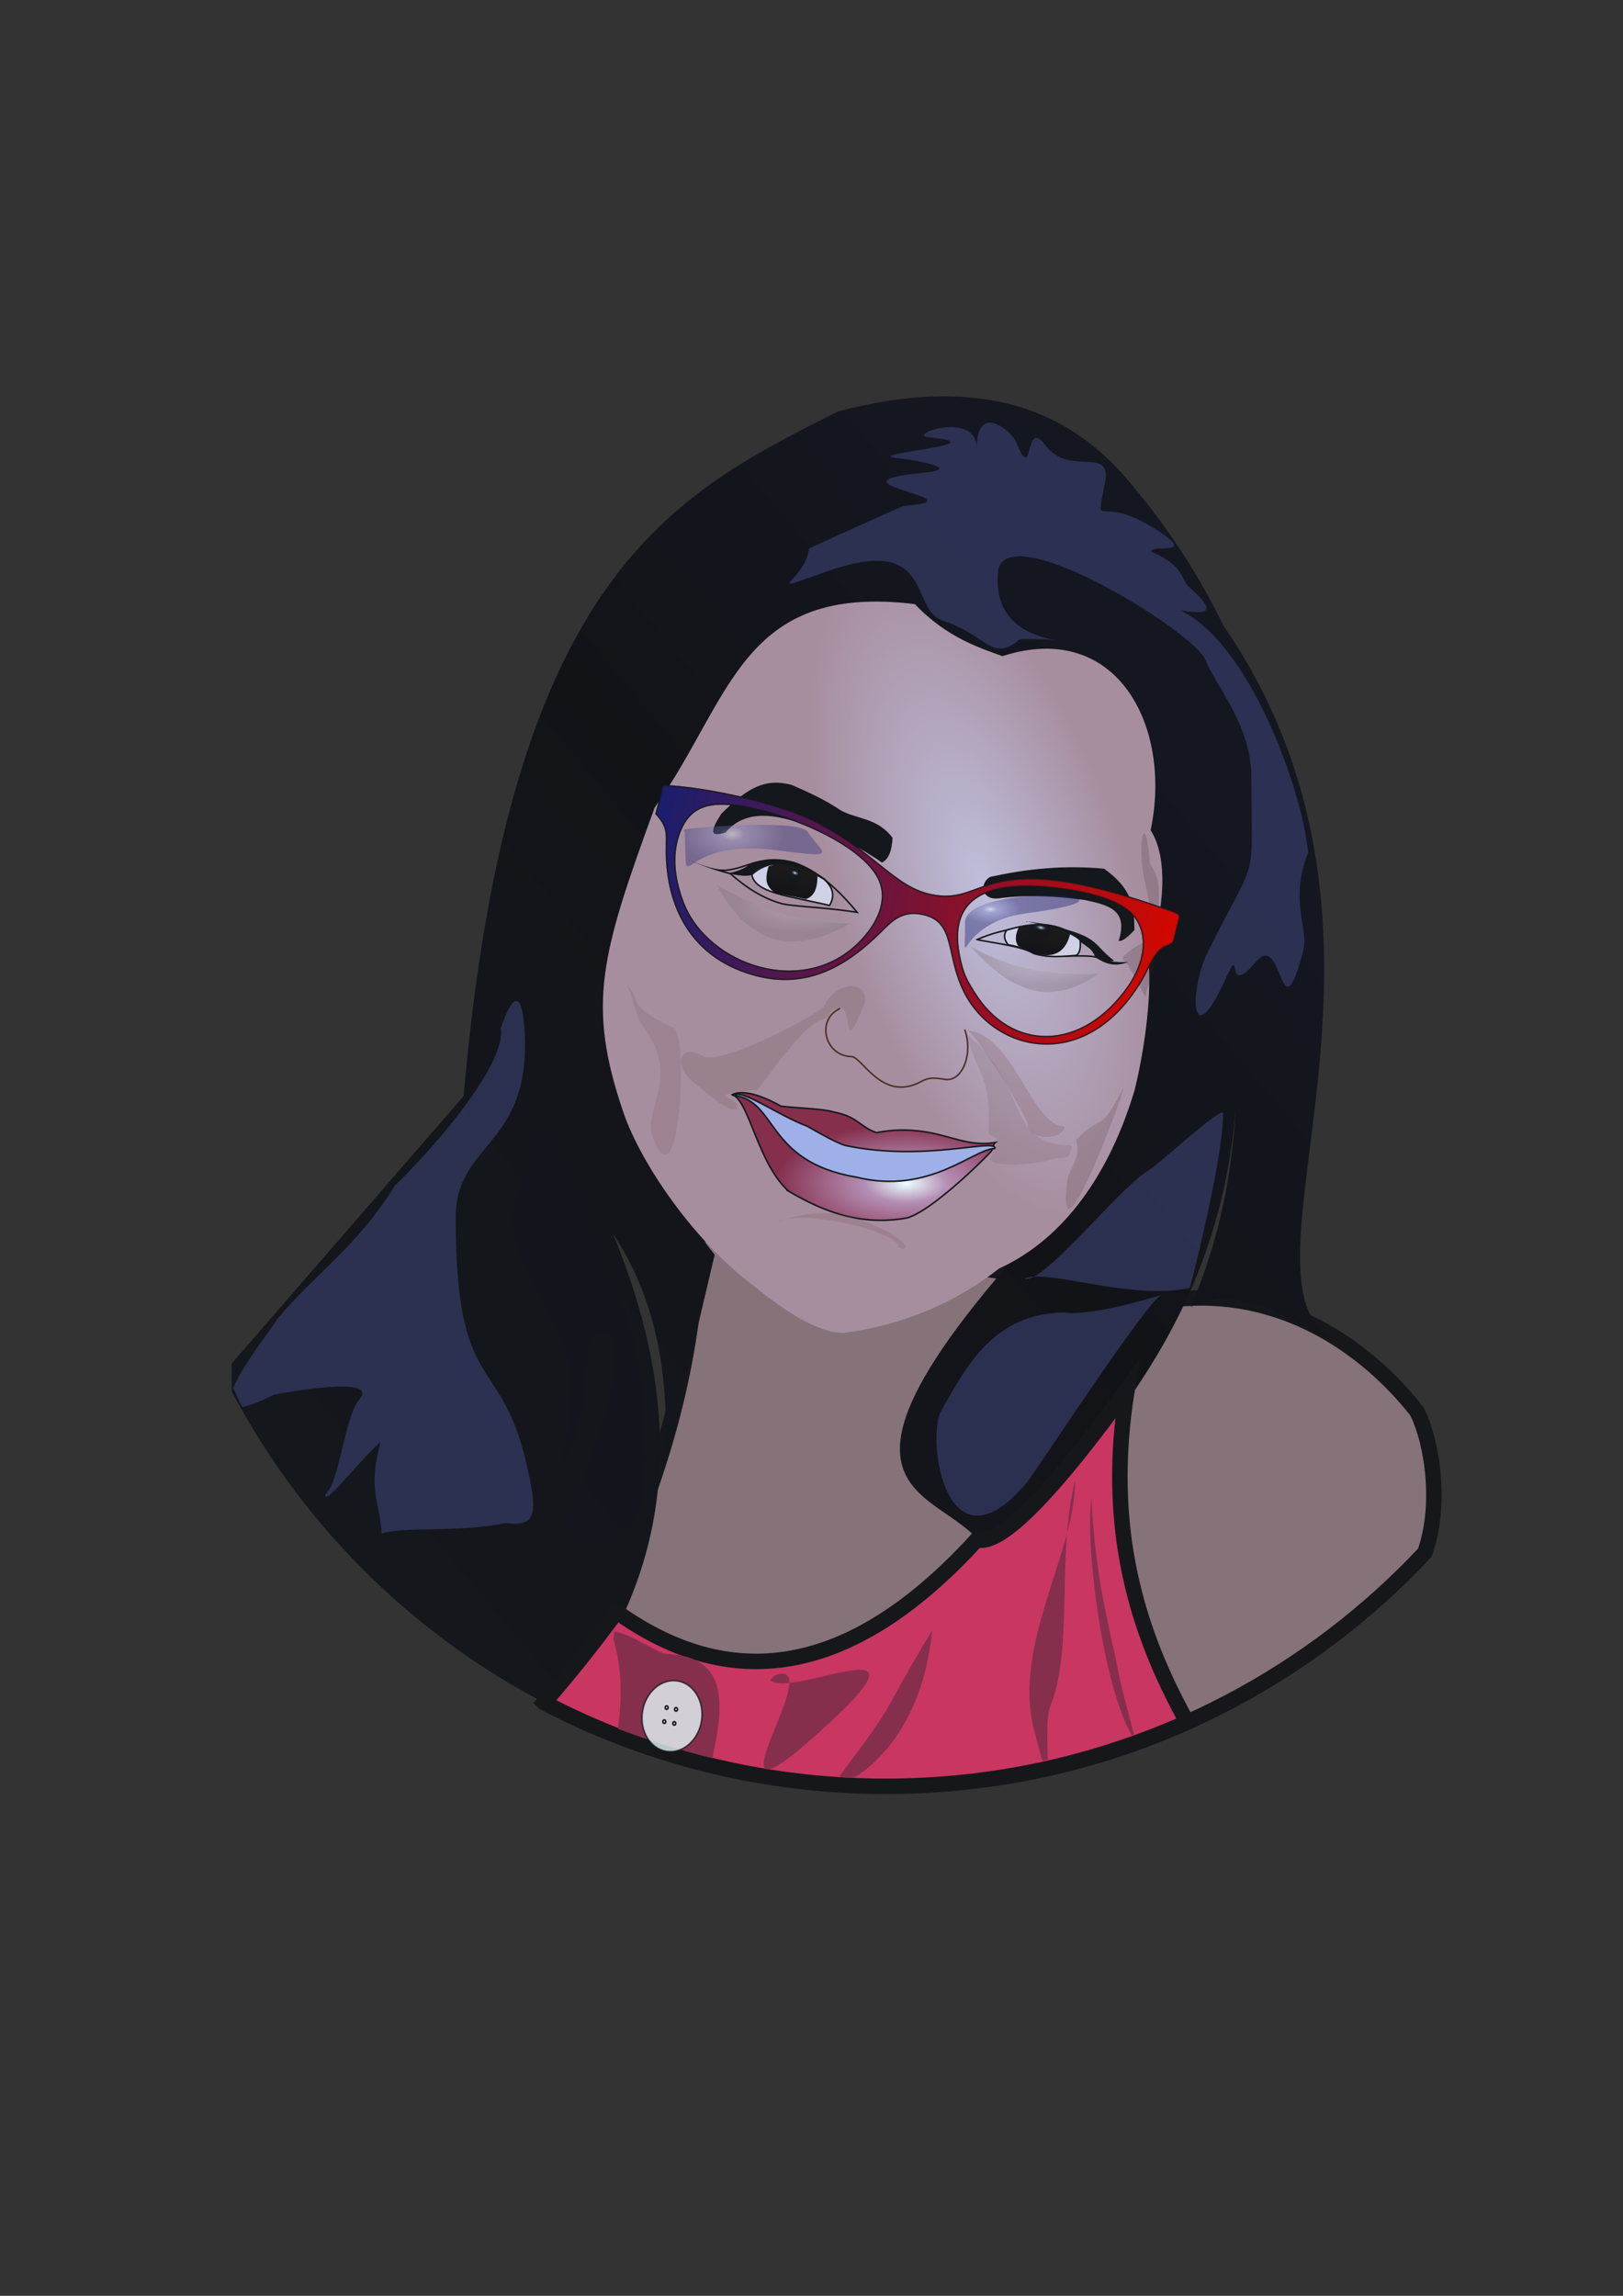 <?xml version="1.0" encoding="UTF-8"?>
<!DOCTYPE svg PUBLIC "-//W3C//DTD SVG 1.1//EN" "http://www.w3.org/Graphics/SVG/1.1/DTD/svg11.dtd">
<!-- Creator: CorelDRAW 2021 (64-Bit) -->
<svg xmlns="http://www.w3.org/2000/svg" xml:space="preserve" width="210mm" height="297mm" version="1.1" style="shape-rendering:geometricPrecision; text-rendering:geometricPrecision; image-rendering:optimizeQuality; fill-rule:evenodd; clip-rule:evenodd"
viewBox="0 0 21000 29700"
 xmlns:xlink="http://www.w3.org/1999/xlink"
 xmlns:xodm="http://www.corel.com/coreldraw/odm/2003">
 <rect x="0" y="0" width="21000" height="29700" fill="#333333" stroke="none"/>
 <defs>
  <style type="text/css">
   <![CDATA[
    .str4 {stroke:#15171A;stroke-width:20;stroke-miterlimit:22.926;stroke-opacity:0.4}
    .str5 {stroke:#15171A;stroke-width:20;stroke-miterlimit:22.926;stroke-opacity:0.769}
    .str0 {stroke:#15171A;stroke-width:200;stroke-miterlimit:22.926}
    .str1 {stroke:#15171A;stroke-width:20;stroke-miterlimit:22.926}
    .str3 {stroke:#4D2E26;stroke-width:20;stroke-miterlimit:22.926}
    .str2 {stroke:#15171A;stroke-width:20;stroke-linejoin:round;stroke-miterlimit:22.926}
    .fil13 {fill:none}
    .fil26 {fill:none}
    .fil3 {fill:#14171B}
    .fil4 {fill:#15171A}
    .fil24 {fill:#191E6E}
    .fil29 {fill:#852F4D}
    .fil0 {fill:#857379}
    .fil12 {fill:#9EB0E7}
    .fil20 {fill:#C93662}
    .fil14 {fill:#4D2E26;fill-opacity:0.11}
    .fil15 {fill:#4D2E26;fill-opacity:0.129}
    .fil23 {fill:#14172A;fill-opacity:0.188}
    .fil19 {fill:#352928;fill-opacity:0.188}
    .fil17 {fill:#7D5355;fill-opacity:0.212}
    .fil18 {fill:#604847;fill-opacity:0.231}
    .fil16 {fill:#7D5355;fill-opacity:0.231}
    .fil22 {fill:#3C4375;fill-opacity:0.6}
    .fil21 {fill:#3C4375;fill-opacity:0.6}
    .fil30 {fill:#EAFFFF;fill-opacity:0.769}
    .fil5 {fill:url(#id0)}
    .fil9 {fill:url(#id1)}
    .fil6 {fill:url(#id2)}
    .fil8 {fill:url(#id3)}
    .fil25 {fill:url(#id4)}
    .fil1 {fill:url(#id5)}
    .fil10 {fill:url(#id6)}
    .fil2 {fill:url(#id7)}
    .fil11 {fill:url(#id8)}
    .fil7 {fill:url(#id9)}
    .fil32 {fill:url(#id10);fill-opacity:0.322}
    .fil31 {fill:url(#id11);fill-opacity:0.341}
    .fil27 {fill:url(#id12);fill-opacity:0.341}
    .fil28 {fill:url(#id13);fill-opacity:0.4}
   ]]>
  </style>
  <linearGradient id="id0" gradientUnits="userSpaceOnUse" x1="10231.11" y1="11717.02" x2="10270.82" y2="11154.91">
   <stop offset="0" style="stop-opacity:1; stop-color:#D0D3E2"/>
   <stop offset="0.741" style="stop-opacity:1; stop-color:#CFCFE9"/>
   <stop offset="1" style="stop-opacity:1; stop-color:#CDCAF0"/>
  </linearGradient>
  <linearGradient id="id1" gradientUnits="userSpaceOnUse" x1="13446.15" y1="12372.4" x2="13544.67" y2="11944.95">
   <stop offset="0" style="stop-opacity:1; stop-color:#131418"/>
   <stop offset="0.741" style="stop-opacity:1; stop-color:#1A191A"/>
   <stop offset="1" style="stop-opacity:1; stop-color:#201E1B"/>
  </linearGradient>
  <linearGradient id="id2" gradientUnits="userSpaceOnUse" xlink:href="#id1" x1="10178.73" y1="11643.48" x2="10315.74" y2="11161.1">
  </linearGradient>
  <linearGradient id="id3" gradientUnits="userSpaceOnUse" xlink:href="#id0" x1="13475.8" y1="12377.58" x2="13500.49" y2="11947.88">
  </linearGradient>
  <linearGradient id="id4" gradientUnits="userSpaceOnUse" x1="8340" y1="11028.28" x2="15031" y2="12503.61">
   <stop offset="0" style="stop-opacity:1; stop-color:#191E6E"/>
   <stop offset="1" style="stop-opacity:1; stop-color:#D00800"/>
  </linearGradient>
  <linearGradient id="id5" gradientUnits="userSpaceOnUse" x1="3481.19" y1="20342.07" x2="15506.02" y2="10239.25">
   <stop offset="0" style="stop-opacity:1; stop-color:#14171B"/>
   <stop offset="0.49" style="stop-opacity:1; stop-color:#13151A"/>
   <stop offset="0.671" style="stop-opacity:1; stop-color:#121317"/>
   <stop offset="0.769" style="stop-opacity:1; stop-color:#13151B"/>
   <stop offset="1" style="stop-opacity:1; stop-color:#141620"/>
  </linearGradient>
  <radialGradient id="id6" gradientUnits="userSpaceOnUse" gradientTransform="matrix(1.498 0.394 -0.308 0.611 -3010 -638)" cx="13467" cy="12000.12" r="111.18" fx="13467" fy="12000.12">
   <stop offset="0" style="stop-opacity:1; stop-color:#EAFFFF"/>
   <stop offset="0.129" style="stop-opacity:1; stop-color:#758199"/>
   <stop offset="0.38" style="stop-opacity:1; stop-color:#1A1D21"/>
   <stop offset="0.51" style="stop-opacity:1; stop-color:#171A1D"/>
   <stop offset="1" style="stop-opacity:1; stop-color:#15171A"/>
  </radialGradient>
  <radialGradient id="id7" gradientUnits="userSpaceOnUse" gradientTransform="matrix(0.626 -0.426 0.614 1.608 -2286 -1558)" cx="12723.16" cy="11472.11" r="2554.31" fx="12723.16" fy="11472.11">
   <stop offset="0" style="stop-opacity:1; stop-color:#BFBEDC"/>
   <stop offset="1" style="stop-opacity:1; stop-color:#A78E9F"/>
  </radialGradient>
  <radialGradient id="id8" gradientUnits="userSpaceOnUse" gradientTransform="matrix(1.316 -0 -0 0.596 -3698 6190)" cx="11720.73" cy="15307.95" r="1292.24" fx="11720.73" fy="15307.95">
   <stop offset="0" style="stop-opacity:1; stop-color:#EAFFFF"/>
   <stop offset="0.31" style="stop-opacity:1; stop-color:#B58FB5"/>
   <stop offset="1" style="stop-opacity:1; stop-color:#852F4D"/>
  </radialGradient>
  <radialGradient id="id9" gradientUnits="userSpaceOnUse" gradientTransform="matrix(1.448 0.547 -0.298 0.849 -1247 -3914)" xlink:href="#id6" cx="10287.07" cy="11283.9" r="78.33" fx="10287.07" fy="11283.9">
  </radialGradient>
  <radialGradient id="id10" gradientUnits="userSpaceOnUse" gradientTransform="matrix(1.374 -0.408 1.141 0.491 -19278 11877)" cx="13585.64" cy="12446.11" r="466.88" fx="13585.64" fy="12446.11">
   <stop offset="0" style="stop-opacity:1; stop-color:#EBECF1"/>
   <stop offset="0.2" style="stop-opacity:1; stop-color:#B5ADB6"/>
   <stop offset="1" style="stop-opacity:1; stop-color:#7F6E7B"/>
  </radialGradient>
  <radialGradient id="id11" gradientUnits="userSpaceOnUse" gradientTransform="matrix(1.373 -0.486 1.141 0.585 -17217 9885)" xlink:href="#id10" cx="10344.3" cy="11701.56" r="484.06" fx="10344.3" fy="11701.56">
  </radialGradient>
  <radialGradient id="id12" gradientUnits="userSpaceOnUse" gradientTransform="matrix(0.76 -0 -0 0.442 2274 6018)" cx="9475.83" cy="10793.88" r="893.35" fx="9475.83" fy="10793.88">
   <stop offset="0" style="stop-opacity:1; stop-color:#EAFFFF"/>
   <stop offset="0.231" style="stop-opacity:1; stop-color:#7782C9"/>
   <stop offset="1" style="stop-opacity:1; stop-color:#191E6E"/>
  </radialGradient>
  <radialGradient id="id13" gradientUnits="userSpaceOnUse" gradientTransform="matrix(1.453 -0 -0 0.698 -5797 3551)" xlink:href="#id12" cx="12808.77" cy="11764.69" r="267.08" fx="12808.77" fy="11764.69">
  </radialGradient>
 </defs>
 <g id="Capa_x0020_1">
  <g id="_3067677677088">
   <path class="fil0 str0" d="M9031.63 15866.57c2571.34,381.57 4887.78,725.29 6281.7,932.12 1379.24,-96.94 2424.89,700.79 3019.82,1459.42 214.54,430.15 315.3,1247.36 100.76,1830.74 -1458.89,1554.53 -3431.58,2620.64 -5647.01,2928.08 -1606.09,-798.48 -3329.06,-1429.97 -5092.66,-2003.43 680.92,-1519.71 1308.89,-3083.55 1337.39,-5146.93z"/>
   <path class="fil1" d="M14916.25 11819.75c-204.29,1062.33 -408.59,2124.67 -612.88,3187 -4745.66,4826.78 -1750.63,4060.83 -1470.93,5240.17 1427.9,-1629.84 2942.91,-3180.45 3156.36,-5914.34 -45.3,858.04 -212.68,1716.07 -582.24,2574.11 612.88,-300.16 1225.77,146.11 1838.65,429.02 -1404.43,-836.4 1373.63,-5175.95 -1416.24,-9244.87 -336.37,-689.36 -772.56,-1358.77 -1341.74,-2001.57 -779.86,-836.28 -1894.01,-1226.86 -3646.66,-766.1 -2120.11,1071.96 -4255.14,2088.52 -4841.79,8856.19 -1001.05,1154.26 -2002.09,2308.53 -3003.14,3462.79l2.88 357.29c946.87,1796.36 2448.7,3254.51 4277.46,4146.57 1562.62,-1937.02 1546.27,-4022.07 653.38,-6189.29 586.72,880.39 736.01,1906.57 674.18,3003.14 214.51,-909.11 429.02,-1818.23 643.53,-2727.34 -694.97,-864.36 -1179.33,-2009.51 -1225.77,-3738.6 755.43,-2078.39 1457.92,-4269.32 3095.07,-4474.06 1020.37,483.73 1998.88,716.33 2911.2,551.6 629.79,549.04 800.77,1832.21 888.68,3248.29z"/>
   <path class="fil2" d="M14681.93 14098.38c147.55,-604.01 223.4,-1307.07 173.99,-1686.33 148.63,-435.48 310.22,-1237.22 31.81,-1671.77 284.61,-1345.13 -438.75,-2729.34 -1917.59,-2251.81 -267.87,-99.16 -715.1,-231.54 -1132.58,-673.42 -2255.24,-273.34 -2367.59,1227.29 -3367.1,2632.46 -693.14,1900.43 -883.7,2539.32 -404.02,3943.93 217.87,642.86 903.24,1662.54 1691.53,2246.82 410.37,334.38 823.99,604.61 1161.29,604.69 833,-109.72 1499.96,-433.84 2009.13,-833.7 843.95,-383.62 1432.79,-1234.18 1753.54,-2310.87z"/>
   <path class="fil3" d="M9387.27 10770.42c224.85,-265.55 552.39,-260.05 950.5,-127.08 335.98,112.22 688.75,247.14 1073.75,515.2 89.79,-42.87 127.97,-155.55 137.05,-319.5 -198.97,-266.51 -465.99,-236.97 -679.15,-361.2 -185.93,-127.91 -446.82,-248.03 -630.62,-325.15 -340.58,-87.07 -562.88,34.96 -904.85,374.07 -184,280.47 -103.17,288.55 53.32,243.66z"/>
   <path class="fil3 str1" d="M14282.98 11247.79c-511.17,-47.13 -982.04,-1.09 -1467.91,105.93 -128.05,72.01 -114.1,288.67 113.5,257.27 370.75,-50.78 741.5,-27.45 1112.27,22.7 282.29,63.1 573.73,118.42 446.43,529.65 50.44,-2.52 131.15,-80.7 181.59,-136.19 -5.01,-314.84 -36.08,-525.37 -385.88,-779.36z"/>
   <g>
    <path class="fil4" d="M10125.53 11682.59c79.26,17.18 205.7,28.22 359.94,41.69 168.01,14.67 368.98,32.23 580.54,64.1 -119.68,-143.04 -242.2,-270.03 -368.74,-373.8 -137.47,-112.73 -279.76,-198.09 -428.44,-246.82 -275.2,-71.96 -445.4,-16.57 -607.66,36.25 -82.25,26.77 -162.54,52.91 -254.05,62.5 -13.83,1.45 -27.62,2.26 -41.48,2.47 27.43,7.67 54.73,14.66 81.71,20.77 3.42,0.77 6.43,2.38 8.88,4.56l0.02 -0.03c100.68,89.55 206.86,170.37 318.56,236.93 111.19,66.25 228.06,118.52 350.72,151.38zm-1259.53 -573.03c-6.03,-2.28 -12.11,-4.58 -18.27,-6.91 6,2.25 12.09,4.55 18.27,6.91zm0 0c158.72,60.49 375.73,154.09 576.97,199.64 202.96,180.54 428.7,326.17 677.91,392.83 174.94,38.04 569.3,45.82 993.95,114.13 -262.09,-321.04 -537.61,-568.4 -840.09,-667.47 -419.86,-110.13 -598.86,69.6 -869.65,97.98 -140.6,14.73 -279.89,-39.03 -539.09,-137.11z"/>
   </g>
   <path class="fil5 str1" d="M10657.9 11371.11c-338.45,-202.73 -660.09,-297.61 -929.62,-58.1 34.19,240.41 484.7,276.91 1004.94,400.26 66.43,-108.96 57.73,-230.35 -75.32,-342.16z"/>
   <path class="fil6" d="M10022.51 11548.98c-110.81,-89.73 -129.01,-158.96 -79.33,-339.8 240.73,-80.9 406.76,-18.92 634.34,110.61 -0.63,182.5 -41.65,272.53 -150.72,311.86 -133.68,-30.27 -270.61,-52.4 -404.29,-82.67z"/>
   <path class="fil7" d="M10276.53 11245.65c48.51,0 87.83,40.78 87.83,91.08 0,50.3 -39.32,91.08 -87.83,91.08 -48.51,0 -87.83,-40.78 -87.83,-91.08 0,-50.3 39.32,-91.08 87.83,-91.08z"/>
   <path class="fil3 str1" d="M9734.74 11168.83c340.7,-85.46 588.28,-10.06 802.66,122.66 -251.78,-121.88 -701.28,-183.58 -813.42,19.37 -81.77,18.65 -170,2.86 -258.23,-12.91 103.24,-23.12 200.26,-68.64 268.99,-129.12z"/>
   <g>
    <path class="fil4" d="M14599.04 12445.29c-123.9,49.18 -254.37,50.76 -398.24,-44.8 -105.28,-60.32 -666.7,23.2 -843.74,-62.91 -155.96,-105.68 -772.38,-159.79 -731.83,-184.99 341.62,-161.67 838.87,-210.75 1023.01,-170.26 83.7,7.29 522.9,286.06 573.99,380.43 46.54,78.53 220.39,88.9 376.81,82.53zm-1785.52 -268.55c184.89,31.36 452.69,76.78 553.02,143.25 92.7,44.5 300.16,41.1 486.11,38.05 160.51,-2.62 305.52,-5 358.07,25.11l-0.01 0.02c0.37,0.21 0.74,0.44 1.11,0.68 0.44,0.29 0.88,0.58 1.32,0.87 -2.96,-3.77 -5.67,-7.7 -8.1,-11.8l0.01 -0.01c-0.14,-0.23 -0.27,-0.46 -0.4,-0.7 -22.43,-41.43 -130.36,-124.45 -246.93,-201.71 -130.66,-86.6 -270.13,-164.68 -311.2,-168.25l0 -0.01c-0.83,-0.07 -1.66,-0.2 -2.5,-0.38 -98.51,-21.66 -289.8,-16.93 -498.55,17.81 -158.8,26.42 -327.19,70.23 -471.93,132.96 30.82,5.6 80.91,14.09 139.98,24.11z"/>
   </g>
   <path class="fil8 str1" d="M13975 12159.28c-213.18,-193.42 -502.49,-265.36 -952.84,-125.65 -40.8,70.22 -28.32,123.76 21.97,188.28 420.43,78.23 280.77,195.11 885.32,136.64 41.91,-32.04 56.77,-98.9 45.55,-199.27z"/>
   <path class="fil9" d="M13846.9 12079.58c-201.58,-123.16 -423.77,-147.28 -663.29,-88.25 -51.2,107.35 -53.28,192.04 -3.16,252.63 34.91,-1.28 162.57,96.62 284.99,106.05 197.77,32.54 327.89,-52.46 381.46,-270.43z"/>
   <path class="fil10" d="M13565.07 11965.71c-75.9,-15.22 -153.45,-12.04 -229.36,-1.23 -36.94,68.95 -34.16,127.64 24.4,174.88 50.28,24.2 155.9,33.78 207.81,-17.9 27.63,-37.91 30.28,-87.47 -2.85,-155.75z"/>
   <path class="fil11 str1" d="M10203.41 15409.63c-399.64,-357.6 -504.87,-1160.69 -727.08,-1249.67 57.85,-30.85 238.54,-70.68 628.79,150.61 273.98,29.98 544.05,31.99 689.04,76.6 302.95,58.07 333.25,191.86 545.31,265.08 237.31,-42.92 398.89,-40.4 598.33,-15.15 363.54,50.49 590.75,199.44 939.14,143.9 -27.23,20.25 -31.52,101.25 -58.36,121.76 -272.81,283.78 -843.37,803.32 -1092.85,855.26 -585.11,101.72 -1066.06,-78.78 -1522.32,-348.39z"/>
   <path class="fil12 str2" d="M11083.97 15229.29c-1193.19,-201.76 -1015.54,-1001.86 -1602.83,-1059.72 124.92,-86.66 560.96,247.22 961.69,398.83 201.87,115.07 385.77,217.54 495.42,250.25 1030.92,217.74 1963.39,-102.26 1933.99,39.74 -277.99,2.45 -843.79,603.24 -1788.27,370.9z"/>
   <path class="fil13 str3" d="M10869.9 13046.62c-313.6,141.24 -200.94,607.48 136.33,621.04 147.13,-14.9 395.67,599.43 908.85,325.67 123.9,-70.2 207.91,-42.32 323.88,-29.02 205.87,23.61 357.22,-314.97 244.15,-645.04"/>
   <path class="fil14" d="M8106.46 12740.67c210.36,183.52 -43.77,254.82 614.43,558.86 185.11,85.51 78.6,2324.84 -268.29,1429.57 -158.24,-408.36 393.4,-769.94 -157.69,-1490.63 -55.9,-73.11 -145.62,-460.44 -188.45,-497.8z"/>
   <path class="fil15" d="M10900.78 13047.25c121.61,97.5 13.46,619.23 277.31,-46.55 109.25,-275.69 -325.31,-379.8 -524.08,29.03 -30.06,61.83 -1312.96,769.14 -1562.22,630.7 -318.16,-176.72 -416.85,142.83 -46.55,398.43 2.1,1.45 525.15,464.35 490.54,230.76 -13.87,-93.65 -472.88,-124.65 262.79,-189.71 25.79,-2.28 570.82,-839.23 840.93,-912.5 165.2,-44.81 26.95,-140.16 261.28,-140.16z"/>
   <path class="fil14" d="M12503.8 13371.36c154.1,570.9 317.81,540.51 289.07,1270.15 -4.44,112.81 212.77,-28.42 29.02,315.34 -93.23,174.42 644.38,103.93 794.38,39.55 97.47,-41.84 245.27,52.53 245.27,-179.7 -858.09,0 -528.41,-752.92 -1357.74,-1445.34z"/>
   <path class="fil16" d="M12503.8 13327.56c620.47,51.97 843.34,1243.87 1270.14,1243.87 0,153.09 -424.24,223.53 -477.53,-22.03 -24.29,-152.86 -707.18,-1236.67 -792.61,-1221.84z"/>
   <path class="fil17" d="M11619.07 16095.61c-225.37,-235.96 -1349.47,-453.76 -1572.22,-272.8 -6.72,5.46 485.61,-260.83 1077.18,-45.55 652.81,237.56 659.63,434.23 523.07,364.9 -48.43,-24.6 4.09,-12.93 -28.03,-46.55z"/>
   <path class="fil18" d="M13922.86 14746.62c333.28,-354.18 298.49,-60.56 599.9,-651.21 146.36,-286.8 -868.33,2480.83 -715.28,1194.31 21.7,-182.39 190.32,-302.93 115.38,-543.1z"/>
   <path class="fil19" d="M14544.79 12364c312.2,-312.21 485.64,-0.26 267.3,-963.56 -105.43,-465.14 4.32,-980.34 64.07,-262.79 11.25,135.13 167.04,106.55 105.11,668.74 -35.41,321.38 0.78,631.7 -134.14,978.07 -51.85,133.11 53.47,240.6 -245.27,-284.81 -41.04,-72.17 -108.91,-83.81 -57.07,-135.65z"/>
   <path class="fil20 str0" d="M7039.21 22026.22c325.77,-372.31 637.99,-764.96 938.72,-1174.83 1553.55,1108.33 3107.06,769.42 4660.61,-932.12 310.7,83.33 986.15,-623.66 1945.3,-1945.3 -288.6,1783.67 120.76,3123.19 776.67,4305.82 -1190.83,532.57 -2510.33,829.05 -3899.18,829.05 -1595.62,0 -3099.62,-391.41 -4422.12,-1082.62z"/>
   <path class="fil3 str1" d="M14175.69 12366.95c-63,-181.37 -435.29,-374.19 -670.12,-406.65 734.19,169.35 596.58,230.9 887.77,463.92 -64.25,14.06 -138.12,-10.24 -217.65,-57.27z"/>
   <path class="fil21" d="M13251.53 16538.55c209.75,119.83 1220.17,-1158.44 1593.51,-1386.88 179.89,-110.07 980.62,-865.05 980.62,-745.1 0,503.69 -295.82,1736.61 -429.02,2254.56 -767.28,168.42 -1826.95,-248.95 -2145.11,-122.58z"/>
   <path class="fil21" d="M13649.9 8279.88c-467.05,-83.92 -782.34,-342.13 -738.09,-873.36 63.1,-757.47 2523.73,749.64 2683.58,1128.58 157.68,373.79 592.55,853.4 595.38,1512.09 6.26,1456.34 92.7,947.72 -559.48,2262.43 -248.01,499.97 -230.17,1346.76 214.51,378.24 258.61,-563.26 -34.15,264.88 408.89,-247.78 352.84,-408.3 301.01,1004.32 605,-125.2 86.68,-322.09 -188.37,-630.9 65.92,-1283.76 -69.82,-790.06 -755.93,-2718.6 -1657.83,-3135.99 209.54,29.14 561.65,96.29 156.88,-266.22 -166.84,-111.14 -50.97,-288.06 -531.46,-492.94 12.16,-109.31 664.19,82.31 10.51,-319.58 -711.21,-437.25 -727.57,91.74 -605.02,-574.36 90.06,-489.49 -458.28,-57.45 -779.24,-490.31 -268.67,-362.34 -142.1,558.05 -372.98,-38.53 -44.11,-113.95 -507.83,-536.14 -507.83,89.31 0,-502.6 -927.29,-174.93 -620.77,-145.35 1002.98,96.79 -1052.18,222.27 -339.71,275.8 25.24,1.9 857.61,126.57 263.54,183.87 -1379.89,133.1 830.91,341.81 -253.03,429.02 -8.64,0.7 -1222.3,544.42 -1223.15,554.23 -35.39,406.25 -669.15,612.26 222.39,295.94 1416.75,-502.66 1066.64,487.43 1512.81,633.32 579.21,189.39 631.16,547.1 989.52,243.11 29.11,-10.8 394.35,-4.3 459.66,7.44z"/>
   <path class="fil22" d="M6479.12 13305.57c77.48,445.04 -844.73,1528.49 -1368.5,2029.97 -490.14,799.28 -1064.81,1166.48 -1524.34,1731.85 -58.67,101.18 -444.32,584.39 -569.41,890.11 41.09,78.44 73.29,166.19 116.47,243.33 92.56,-15.13 209.51,-56.27 403.91,-155.45 4.57,-2.33 1397.63,-278.17 1111.08,58.66 -186.44,219.16 -263.6,1099.51 -436.9,1223.15 -41.58,200.94 468.82,-470.55 712,-670.04 -172.57,629.7 -2.5,782.73 13.76,1182.81 303.27,-98.52 967.12,-7.16 1605.84,-137.16 417.5,58.59 411.76,-150.4 265.29,-781.87 -330.8,-1426.17 -911.45,-852.44 -911.45,-3171.25 0,-978.47 971.75,-911.88 891.32,-2395.52 -47.94,-884.2 -308.21,-52.44 -309.07,-48.59z"/>
   <path class="fil23" d="M7030.72 14516.02c-260.59,1168.68 -818.62,902.96 122.57,2556.62 480.61,844.42 24.63,2050.13 69.17,1981.38 593.12,-915.54 155.22,-1939.33 658.42,-1808.02 370.74,844.51 -849.06,2554.89 -479.81,2630.16 501.1,102.15 839.41,70.14 919.34,-579.61 81.76,-664.67 -7.73,-1932.63 -303.82,-2512.84 -216.69,-424.61 -520.2,-1611.34 -893.94,-2114.47 -61.53,-82.83 -103.09,-103.19 -91.93,-153.22z"/>
   <path class="fil24 str1" d="M13782.28 11499.44c303.74,43.19 739.64,143.28 905.73,365.64 178.94,239.56 125.12,592.46 -89.01,898.94 -594.91,851.54 -1518.63,852.29 -1999.25,66.62 -86.93,-142.1 -124.97,-201.79 -169.78,-385.13 -237.35,-971.19 540.67,-1061.46 1352.31,-946.07zm-4215.3 -1079.18c538.1,80.02 1490.48,439.89 1774.33,898.04 166.52,268.79 48.88,577.33 -177.52,826.7 -728.64,802.54 -2015.23,350.11 -2325.96,-473.27 -94.98,-251.68 -168.48,-589.02 -40.55,-913.47 134.37,-340.78 392.84,-394.04 769.7,-338zm-981.41 -256.06l-96.01 362.86c185.05,206.14 121.9,271.79 136.27,583.42 27.66,599.9 287.49,1175.47 942.33,1437.12 813.73,325.15 1389.93,-60.19 1828.44,-493.98 145.8,-144.22 281.39,-292.02 564.1,-221.08 406.78,102.08 278.4,515.97 511.78,990.65 389.51,792.25 1585.77,1074.19 2305.13,-157.04 55.76,-95.44 97.93,-205.61 158.1,-294.14 117.68,-173.13 174.25,-113.95 243.9,-192.06l77.67 -315.28c-3.81,-57.53 -74.07,-64.25 -192.42,-106.32 -78.72,-27.97 -153.04,-53.56 -233.14,-80.09 -2143.15,-709.84 -2061.43,50.39 -2786.21,-102.89 -480.91,-101.69 -709.9,-537.14 -1491.37,-940.41 -464.93,-239.91 -1426.73,-450.78 -1968.57,-470.76z"/>
   <g>
    <path class="fil25" d="M13782.28 11499.44c303.74,43.19 739.64,143.28 905.73,365.64 178.94,239.56 125.12,592.46 -89.01,898.94 -594.91,851.54 -1518.63,852.29 -1999.25,66.62 -86.93,-142.1 -124.97,-201.79 -169.78,-385.13 -237.35,-971.19 540.67,-1061.46 1352.31,-946.07zm-4215.3 -1079.18c538.1,80.02 1490.48,439.89 1774.33,898.04 166.52,268.79 48.88,577.33 -177.52,826.7 -728.64,802.54 -2015.23,350.11 -2325.96,-473.27 -94.98,-251.68 -168.48,-589.02 -40.55,-913.47 134.37,-340.78 392.84,-394.04 769.7,-338zm-981.41 -256.06l-96.01 362.86c185.05,206.14 121.9,271.79 136.27,583.42 27.66,599.9 287.49,1175.47 942.33,1437.12 813.73,325.15 1389.93,-60.19 1828.44,-493.98 145.8,-144.22 281.39,-292.02 564.1,-221.08 406.78,102.08 278.4,515.97 511.78,990.65 389.51,792.25 1585.77,1074.19 2305.13,-157.04 55.76,-95.44 97.93,-205.61 158.1,-294.14 117.68,-173.13 174.25,-113.95 243.9,-192.06l77.67 -315.28c-3.81,-57.53 -74.07,-64.25 -192.42,-106.32 -78.72,-27.97 -153.04,-53.56 -233.14,-80.09 -2143.15,-709.84 -2061.43,50.39 -2786.21,-102.89 -480.91,-101.69 -709.9,-537.14 -1491.37,-940.41 -464.93,-239.91 -1426.73,-450.78 -1968.57,-470.76z"/>
    <path class="fil26 str4" d="M13782.28 11499.44c303.74,43.19 739.64,143.28 905.73,365.64 178.94,239.56 125.12,592.46 -89.01,898.94 -594.91,851.54 -1518.63,852.29 -1999.25,66.62 -86.93,-142.1 -124.97,-201.79 -169.78,-385.13 -237.35,-971.19 540.67,-1061.46 1352.31,-946.07zm-4215.3 -1079.18c538.1,80.02 1490.48,439.89 1774.33,898.04 166.52,268.79 48.88,577.33 -177.52,826.7 -728.64,802.54 -2015.23,350.11 -2325.96,-473.27 -94.98,-251.68 -168.48,-589.02 -40.55,-913.47 134.37,-340.78 392.84,-394.04 769.7,-338zm-981.41 -256.06l-96.01 362.86c185.05,206.14 121.9,271.79 136.27,583.42 27.66,599.9 287.49,1175.47 942.33,1437.12 813.73,325.15 1389.93,-60.19 1828.44,-493.98 145.8,-144.22 281.39,-292.02 564.1,-221.08 406.78,102.08 278.4,515.97 511.78,990.65 389.51,792.25 1585.77,1074.19 2305.13,-157.04 55.76,-95.44 97.93,-205.61 158.1,-294.14 117.68,-173.13 174.25,-113.95 243.9,-192.06l77.67 -315.28c-3.81,-57.53 -74.07,-64.25 -192.42,-106.32 -78.72,-27.97 -153.04,-53.56 -233.14,-80.09 -2143.15,-709.84 -2061.43,50.39 -2786.21,-102.89 -480.91,-101.69 -709.9,-537.14 -1491.37,-940.41 -464.93,-239.91 -1426.73,-450.78 -1968.57,-470.76z"/>
   </g>
   <path class="fil27" d="M8850.48 10733.66c41.96,-23.25 1479.01,-145.77 1598.76,27.78 205.44,297.73 419.71,343.31 -397.5,237.81 -1332.72,-172.05 -1150.26,701.98 -1191.75,-222.53l-9.51 -43.06z"/>
   <path class="fil28" d="M12486.33 11942.68c-27.61,-538.24 2726.13,-383.11 788.5,-126.92 -895.59,118.42 -788.5,825.14 -788.5,170.72 0,-20.86 0.11,-41.73 0,-43.8z"/>
   <path class="fil21" d="M13770.47 16978.88c-910.71,13.25 -1260.26,684.59 -1590.93,1270.08 -202.67,358.85 62.18,2176.8 1111.26,924.09 100,-119.41 1559.96,-2361.33 1737.25,-2420.64 247.88,-82.94 -827.63,286.61 -1257.58,226.47z"/>
   <path class="fil29" d="M13910.2 19155.88c-242.32,974.13 -19.32,2184.13 -319.24,2911.13 -56.9,137.93 -37.86,493.16 -35.72,693.98 -25.28,1.19 -41.05,22.35 -69.17,13.76 -26.05,-85.78 -61.54,-218.42 -109.6,-410.67 -273.25,-1092.92 533.73,-2265.97 533.73,-3208.2z"/>
   <path class="fil29" d="M14121.67 19384.98c-79.96,608.79 135.75,2321.07 494.16,3013.23 28.98,78.48 75.22,60.42 44.76,-3.44 -52.2,-207.96 -161.19,-593.63 -209.64,-859.85 -69.92,-383.63 -277.73,-1067.17 -329.28,-2149.94z"/>
   <path class="fil29" d="M7936.16 21200.1c119.8,411.88 107.75,772.92 60.59,1165.2 439.43,167.23 841.88,288.21 1220.19,379.05 139.01,-638.25 234.4,-1320.71 -590.48,-1347.38 -111.66,-3.61 -428.26,-245.26 -677.21,-292.53l-13.09 95.66z"/>
   <path class="fil30 str5" d="M8766.2 21745.43c211.11,32.93 350.43,263.68 311.18,515.39 -39.25,251.71 -242.22,429.08 -453.34,396.15 -211.11,-32.92 -350.43,-263.67 -311.18,-515.38 39.25,-251.71 242.22,-429.08 453.34,-396.16z"/>
   <path class="fil29" d="M10021.17 21676.88c727.46,-279.85 -930.98,2025.65 387.7,900.19 1988.52,-1726.78 -152.06,-579.83 -443.09,-841.78l55.39 -58.41z"/>
   <path class="fil29" d="M12059.83 21094.36c-699.83,1153.61 -394.04,819.13 -1198.57,1882.25 77.98,32.61 147.71,27 202.05,11.12 324.43,-189.15 892.31,-769.73 996.52,-1893.37z"/>
   <ellipse class="fil13 str1" cx="8625.93" cy="22090.68" rx="18.94" ry="22.73"/>
   <ellipse class="fil13 str1" cx="8724.42" cy="22295.23" rx="18.94" ry="22.73"/>
   <ellipse class="fil13 str1" cx="8595.63" cy="22272.51" rx="18.94" ry="22.73"/>
   <ellipse class="fil13 str1" cx="8747.15" cy="22113.41" rx="18.94" ry="22.73"/>
   <path class="fil31" d="M11001.24 11946.33c-669.61,377.08 -1270.94,355.99 -1728.78,-502.28 517.97,315.89 1087.69,500.01 1728.78,502.28z"/>
   <path class="fil32" d="M14219.27 12594.77c-414,271.89 -931.95,478.85 -1667.44,-357.31 555.81,326.64 1111.62,383.92 1667.44,357.31z"/>
  </g>
 </g>
</svg>
